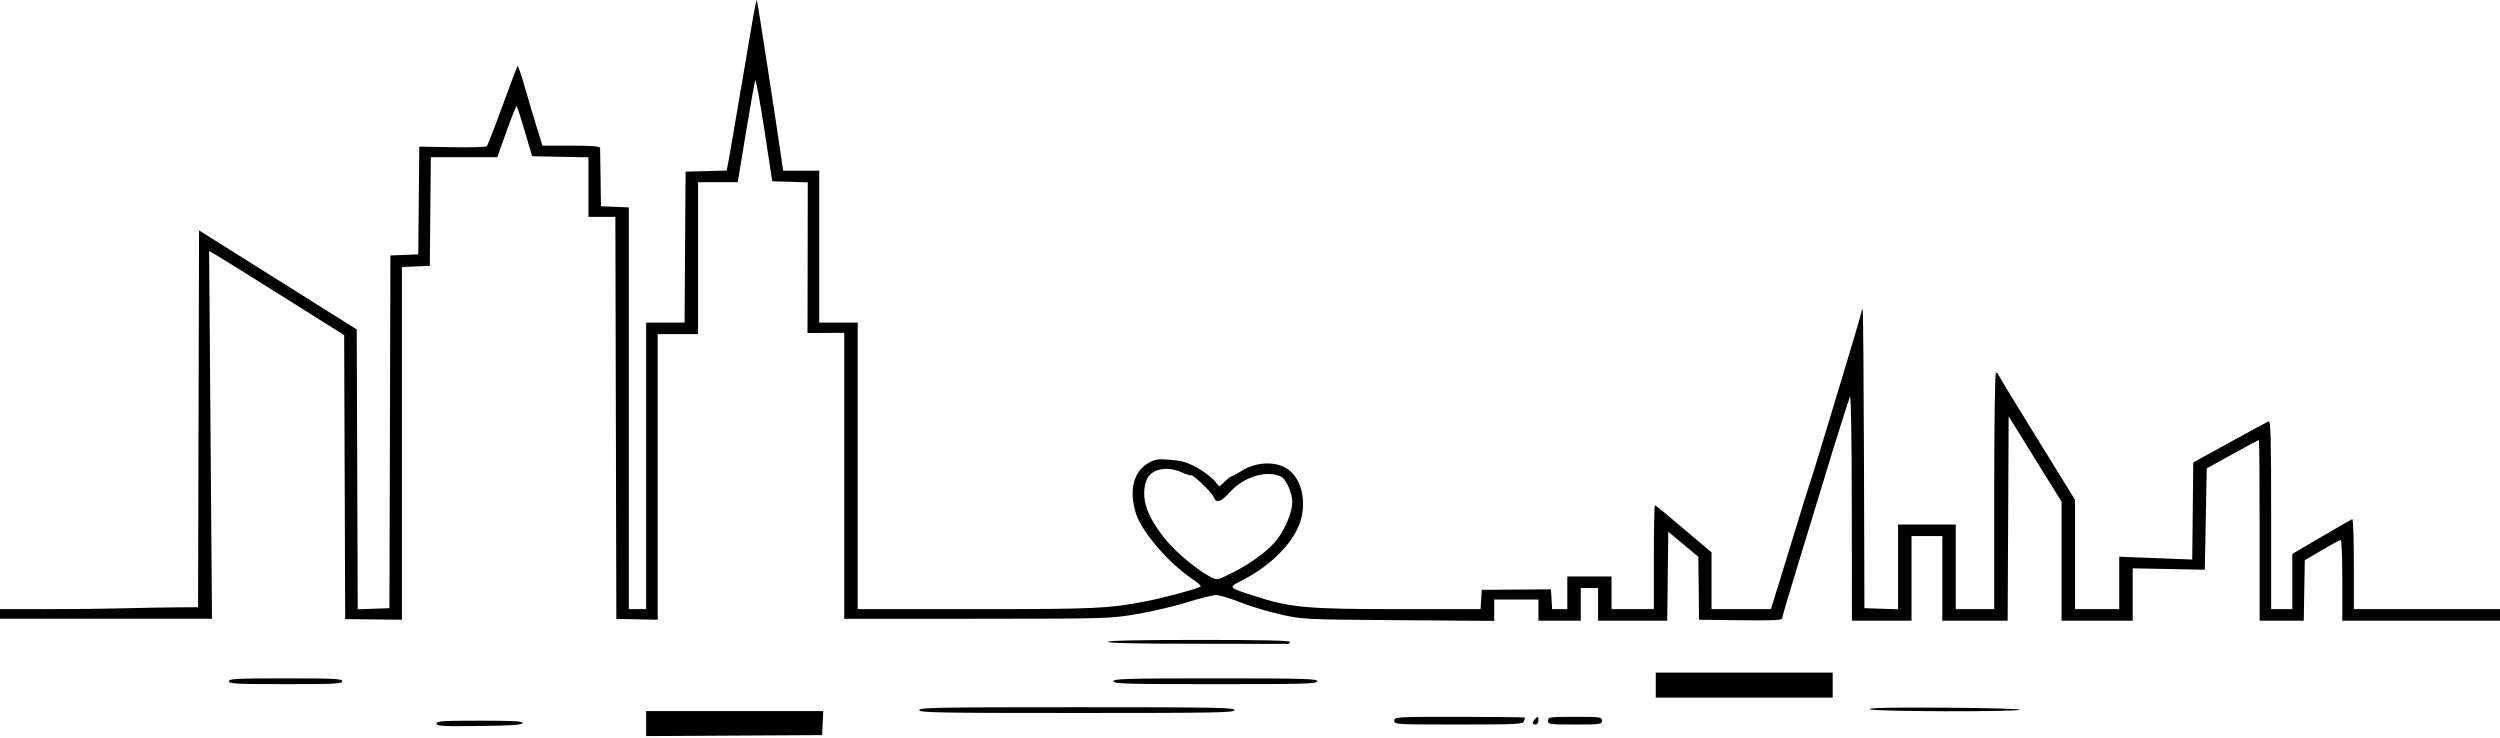 <svg width="1300" height="384" viewBox="0 0 1300 384" fill="none" xmlns="http://www.w3.org/2000/svg">
<path fill-rule="evenodd" clip-rule="evenodd" d="M391.7 8.472C390.839 13.302 387.826 30.98 385.006 47.755C382.185 64.53 379.426 80.603 378.875 83.472L377.872 88.689L367.186 88.972L356.5 89.255L356.238 128.505L355.977 167.755H345.988H336V242.255V316.755H331.5H327V212.299V107.843L319.75 107.549L312.5 107.255L312.301 92.755C312.192 84.78 312.08 77.693 312.051 77.005C312.013 76.063 308.313 75.755 297.035 75.755H282.07L279.201 66.505C277.622 61.417 274.82 51.979 272.972 45.531C271.125 39.083 269.408 34.013 269.157 34.265C268.906 34.516 265.383 43.829 261.328 54.961C257.273 66.092 253.584 75.571 253.131 76.024C252.677 76.478 244.594 76.715 235.167 76.552L218.028 76.255L217.764 104.255L217.5 132.255L210.255 132.549L203.01 132.842L202.755 224.549L202.5 316.255L194.257 316.545L186.013 316.836L185.757 244.073L185.5 171.31L167 159.693C156.825 153.303 138.375 141.715 126 133.942L103.5 119.808L103.245 217.781L102.99 315.755L91.245 315.826C84.785 315.865 72.3 316.096 63.5 316.339C54.7 316.581 36.813 316.774 23.75 316.767L0 316.755V319.255V321.755H55.116H110.233L109.486 226.155L108.74 130.555L111.214 131.905C112.575 132.647 128.376 142.48 146.326 153.755L178.964 174.255L179.232 248.097L179.5 321.939L194.25 322.097L209 322.255V230.549V138.843L216.25 138.549L223.5 138.255L223.766 110.005L224.031 81.755H241.316H258.601L263.424 68.212C266.077 60.763 268.453 54.875 268.706 55.127C268.958 55.379 270.86 61.361 272.933 68.42L276.702 81.255L291.351 81.532L306 81.808V97.282V112.755H312.995H319.991L320.245 217.287L320.5 321.819L331.251 322.037L342.001 322.255V248.005L342 173.755H352.5H363V134.255V94.755H373.309H383.617L387.875 69.005C390.217 54.843 392.394 42.58 392.714 41.755C393.033 40.93 395.157 52.405 397.433 67.255L401.571 94.255L410.807 94.543L420.043 94.831L419.977 134L419.91 173.169L429.455 173.123L439 173.076V247.416V321.755L441.75 321.781C443.262 321.795 474.343 321.784 510.819 321.756C576.184 321.706 577.341 321.67 591.319 319.295C599.118 317.97 610.9 315.194 617.5 313.126C624.1 311.058 630.85 309.391 632.5 309.422C634.15 309.452 639.736 311.151 644.914 313.197C650.092 315.243 659.542 318.088 665.914 319.52C677.391 322.097 677.968 322.125 727.25 322.498L777 322.874V317.314V311.755H788.5H800V317.255V322.755H811H822V314.255V305.755H826.5H831V314.255V322.755H848.982H866.963L867.232 299.631L867.5 276.507L875.321 283.01L883.142 289.514L883.321 305.884L883.5 322.255L905.083 322.524C921.982 322.735 926.675 322.518 926.703 321.524C926.724 320.826 931.094 306.08 936.416 288.755C941.738 271.43 946.963 254.33 948.027 250.755C952.281 236.464 961.171 208.136 961.992 206.255C962.503 205.085 962.893 228.834 962.932 263.505L963 322.755H978.5H994V300.755V278.755H1002H1010V300.755V322.755H1026.99H1043.98L1044.24 269.635L1044.5 216.516L1058.25 238.678L1072 260.84V291.798V322.755H1090.5H1109V309.147V295.54L1127.75 295.897L1146.5 296.255L1147 269.909L1147.5 243.562L1160.91 236.159C1168.28 232.087 1174.47 228.755 1174.66 228.755C1174.85 228.755 1175 249.905 1175 275.755V322.755H1186.47H1197.95L1198.22 307.033L1198.5 291.31L1207.46 286.033C1212.38 283.13 1216.77 280.755 1217.21 280.755C1217.64 280.755 1218 290.205 1218 301.755V322.755H1259H1300V319.755V316.755H1262H1224V293.172C1224 280.201 1223.63 269.738 1223.18 269.922C1222.73 270.105 1215.53 274.254 1207.18 279.142L1192 288.029V302.392V316.755H1186.5H1181V267.648C1181 228.753 1180.74 218.649 1179.75 219.058C1179.06 219.342 1169.95 224.273 1159.5 230.016L1140.5 240.457L1140.23 265.707L1139.96 290.957L1120.98 290.228L1102 289.5V303.127V316.755H1090.5H1079V288.305V259.855L1059.43 228.207C1048.67 210.801 1039.62 195.928 1039.32 195.157C1039.03 194.386 1038.38 193.755 1037.89 193.755C1037.38 193.755 1037 219.834 1037 255.255V316.755H1027H1017V294.755V272.755H1002H987V294.794V316.833L978.25 316.544L969.5 316.255L969.268 239.31C969.141 196.99 968.839 161.89 968.597 161.31C968.356 160.73 968.122 160.905 968.079 161.7C968.036 162.495 963.485 178.02 957.966 196.2C952.447 214.38 946.78 233.08 945.374 237.755C943.967 242.43 942.194 248.055 941.435 250.255C940.676 252.455 936.416 266.18 931.97 280.755C927.524 295.33 923.2 309.392 922.363 312.005L920.839 316.755H905.42H890V302.005L889.999 287.255L885.25 283.211C868.248 268.737 861.025 262.755 860.547 262.755C860.246 262.755 860 274.905 860 289.755V316.755H849H838V308.255V299.755H826.5H815V308.255V316.755H811.052H807.105L806.802 311.606L806.5 306.457L788.5 306.585L770.5 306.712L770.198 311.734L769.895 316.755H727.047C679.409 316.755 670.974 315.974 651.889 309.798C638.767 305.551 638.681 305.456 645.095 302.212C658.91 295.224 669.615 285.369 674.648 275.003C680.514 262.921 677.356 247.71 668 242.98C661.659 239.774 652.804 240.474 645.893 244.726C643.185 246.392 640.664 247.755 640.29 247.755C639.916 247.755 638.37 248.942 636.856 250.393L634.103 253.031L631.461 249.891C630.008 248.165 626.005 245.178 622.564 243.254C617.567 240.459 614.795 239.628 608.782 239.119C602.129 238.557 600.791 238.745 597.246 240.737C589.539 245.069 587.007 254.68 590.486 266.397C593.413 276.253 607.25 292.483 620.107 301.141C622.884 303.011 624.783 304.761 624.328 305.029C622.177 306.299 605.412 310.809 596 312.65C576.661 316.433 569.695 316.755 507.276 316.755H446V242.255V167.755H436H426V128.255V88.755H416.614H407.227L406.553 84.005C404.057 66.42 393.844 0.265 393.585 0.006C393.41 -0.169 392.562 3.641 391.7 8.472ZM614.669 245.692C616.961 246.733 619.036 247.385 619.28 247.142C620.062 246.36 630.151 256.022 631.066 258.43C632.401 261.94 634.743 261.258 639.491 255.976C646.868 247.771 658.931 244.176 666.335 247.975C668.833 249.257 671.951 256.435 671.978 260.967C672.007 265.944 668.755 274.19 664.462 280.025C660.188 285.832 651.132 292.649 640.736 297.883C633.096 301.729 632.92 301.766 629.736 300.158C623.162 296.838 611.853 287.523 606.46 280.986C596.251 268.61 592.991 258.817 596.106 249.881C598.185 243.916 606.584 242.021 614.669 245.692ZM576 333.755C576 334.407 592.167 334.755 622.5 334.755C648.075 334.755 669.326 334.789 669.725 334.83C670.124 334.871 670.611 334.421 670.808 333.83C671.061 333.073 657.074 332.755 623.583 332.755C592.528 332.755 576 333.102 576 333.755ZM861 356.255V362.755H907H953V356.255V349.755H907H861V356.255ZM119 354.255C119 355.554 122.944 355.755 148.5 355.755C174.056 355.755 178 355.554 178 354.255C178 352.956 174.056 352.755 148.5 352.755C122.944 352.755 119 352.956 119 354.255ZM579 354.255C579 355.569 585.556 355.755 632 355.755C678.444 355.755 685 355.569 685 354.255C685 352.941 678.444 352.755 632 352.755C585.556 352.755 579 352.941 579 354.255ZM478 369.255C478 370.576 487.778 370.755 560 370.755C632.222 370.755 642 370.576 642 369.255C642 367.934 632.222 367.755 560 367.755C487.778 367.755 478 367.934 478 369.255ZM972.184 368.806C972.6 370.056 1050.5 370.262 1050.5 369.013C1050.5 368.596 1032.8 368.137 1011.16 367.993C983.467 367.809 971.931 368.049 972.184 368.806ZM336 376.265V382.775L381.75 382.515L427.5 382.255L427.798 376.005L428.095 369.755H382.048H336V376.265ZM725 374.755C725 376.715 725.667 376.755 758.393 376.755C787.921 376.755 791.856 376.572 792.393 375.173C792.727 374.303 793 373.403 793 373.173C793 372.943 777.7 372.755 759 372.755C725.667 372.755 725 372.794 725 374.755ZM798.2 373.955C796.567 375.588 796.692 376.755 798.5 376.755C799.333 376.755 800 375.866 800 374.755C800 372.424 799.814 372.341 798.2 373.955ZM805 374.755C805 376.66 805.667 376.755 819 376.755C832.333 376.755 833 376.66 833 374.755C833 372.85 832.333 372.755 819 372.755C805.667 372.755 805 372.85 805 374.755ZM227 376.274C227 377.595 229.888 377.758 249.167 377.524C265.817 377.322 271.438 376.944 271.751 376.005C272.075 375.03 267.205 374.755 249.583 374.755C230.05 374.755 227 374.96 227 376.274Z" fill="black"/>
</svg>
